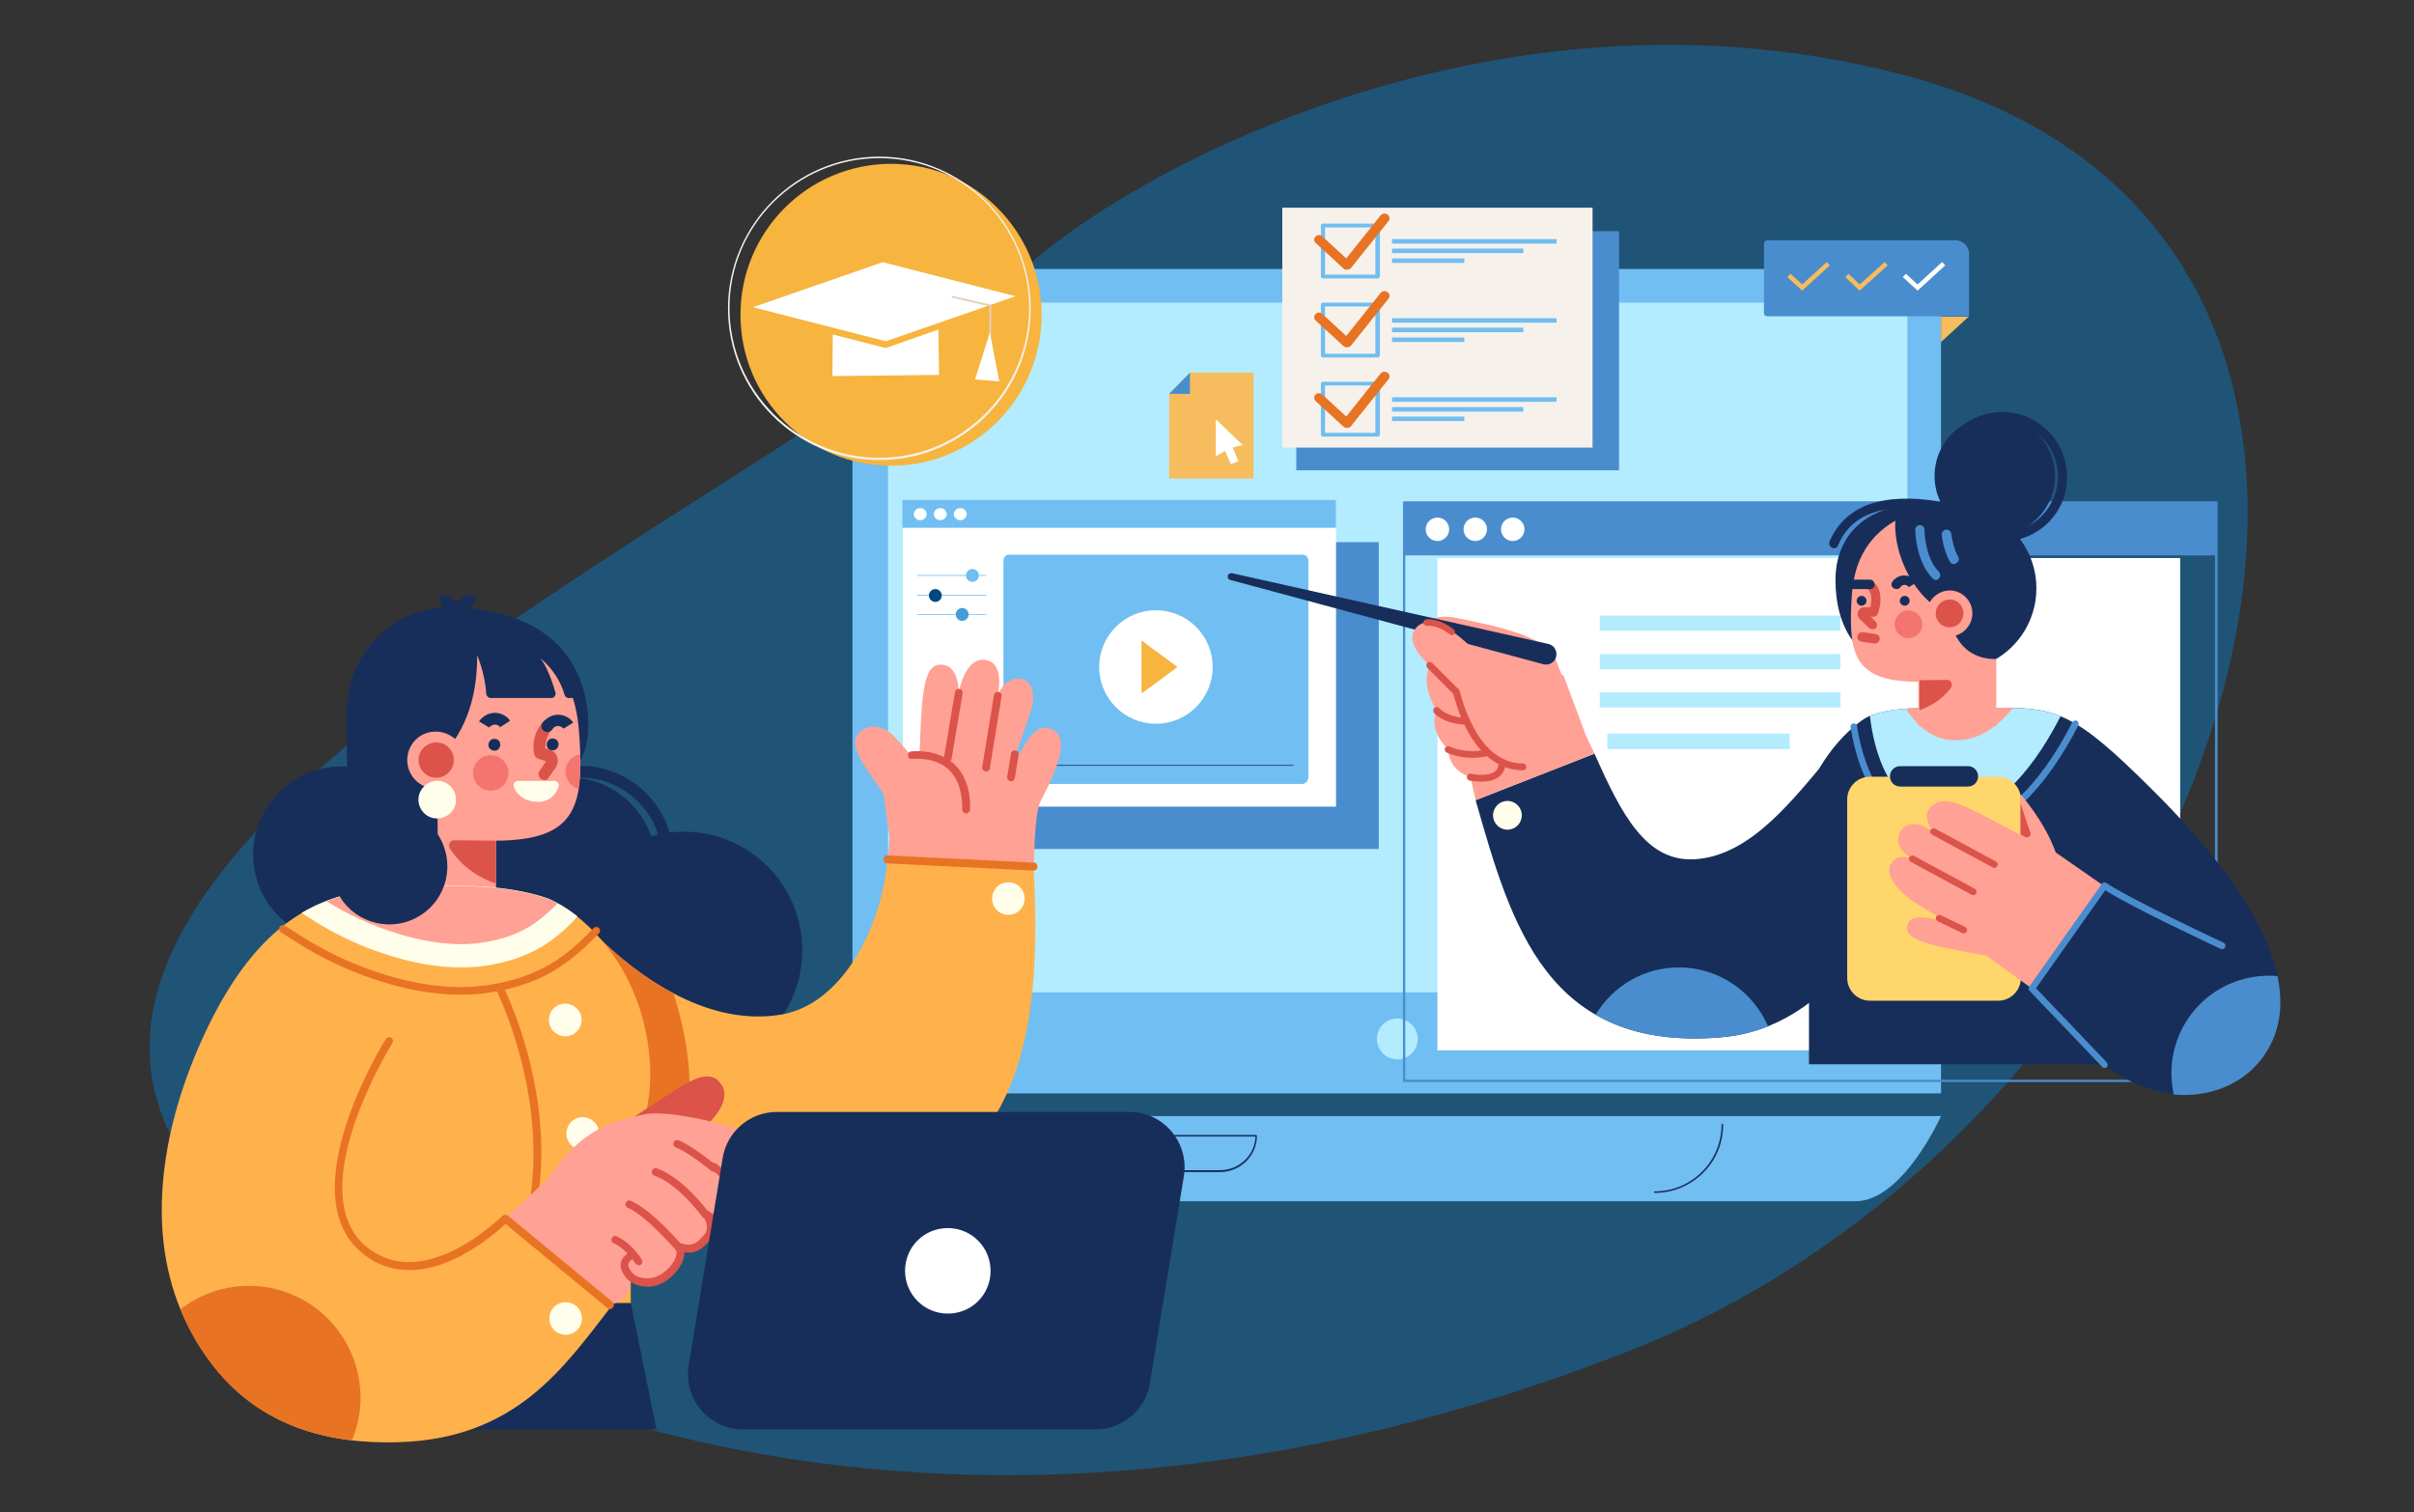 <?xml version="1.0" encoding="utf-8"?>
<!-- Generator: Adobe Illustrator 24.1.2, SVG Export Plug-In . SVG Version: 6.00 Build 0)  -->
<svg version="1.1" id="Слой_1" xmlns="http://www.w3.org/2000/svg" xmlns:xlink="http://www.w3.org/1999/xlink" x="0px" y="0px"
	 viewBox="0 0 638 399.7" style="enable-background:new 0 0 638 399.7;" xml:space="preserve">
<rect x="0" y="0" width="638" height="399.7" fill="#333333" stroke="none"/>
<style type="text/css">
	.st0{fill:#FFFEEB;}
	.st1{opacity:0.4;fill:#0086DC;enable-background:new    ;}
	.st2{fill:#70BEF2;}
	.st3{fill:#B3EBFF;}
	.st4{fill:#182E5A;}
	.st5{fill:#4A8DCE;}
	.st6{fill:#FFFFFF;}
	.st7{fill:#F7F1EB;}
	.st8{fill:#F7B43E;}
	.st9{fill:#E6D0BE;}
	.st10{fill:#FFA194;}
	.st11{fill:#DB5349;}
	.st12{fill:#FFD66B;}
	.st13{fill:#F4756E;}
	.st14{fill:#FFB14C;}
	.st15{fill:#E87323;}
	.st16{fill:#FC5649;}
	.st17{fill:#F7BC5D;}
	.st18{fill:none;stroke:#F7BC5D;stroke-width:1.2;stroke-miterlimit:10;}
	.st19{fill:none;stroke:#FFFFFF;stroke-width:1.2;stroke-miterlimit:10;}
	.st20{fill:#00497F;}
	.st21{fill:#449CD8;}
</style>
<path class="st0" d="M537.8,142.6c0,1.5-1.2,2.7-2.7,2.7s-2.7-1.2-2.7-2.7s1.2-2.7,2.7-2.7S537.8,141.1,537.8,142.6z"/>
<path class="st1" d="M125,361.4c-230.2-103.1,69.2-217.8,144.6-289.3C298.5,44.7,398.1-9,505.2,20.4
	c159.4,43.8,85.8,273.8-74.7,336.7C292.2,411.4,183.8,387.7,125,361.4z"/>
<rect x="225.3" y="71.1" class="st2" width="287.7" height="217.9"/>
<rect x="234.7" y="80" class="st3" width="269.4" height="182.3"/>
<path class="st3" d="M374.7,274.6c0,3-2.4,5.4-5.4,5.4s-5.4-2.4-5.4-5.4s2.4-5.4,5.4-5.4C372.2,269.2,374.7,271.6,374.7,274.6z"/>
<path class="st2" d="M513,295L513,295c0,0-10.1,22.5-22.6,22.5H189.1c-12.5,0-22.6-10.3-22.6-22.5l0,0H513z"/>
<path class="st4" d="M437.3,315.3c-0.1,0-0.2-0.1-0.2-0.2s0.1-0.2,0.2-0.2c9.8,0,17.7-7.9,17.7-17.7c0-0.1,0.1-0.2,0.2-0.2
	s0.2,0.1,0.2,0.2C455.5,307.2,447.3,315.3,437.3,315.3z"/>
<path class="st4" d="M322.4,309.8h-33.8c-5.4,0-9.8-4.3-9.8-9.6c0-0.1,0.1-0.2,0.2-0.2h53c0.1,0,0.2,0.1,0.2,0.2
	C332.2,305.5,327.8,309.8,322.4,309.8z M279.2,300.4c0.1,5,4.3,8.9,9.4,8.9h33.8c5.1,0,9.3-4,9.4-8.9H279.2z"/>
<rect x="269.3" y="143.3" class="st5" width="95.1" height="81.1"/>
<rect x="238.6" y="132.1" class="st6" width="114.5" height="81.1"/>
<rect x="342.6" y="61.1" class="st5" width="85.3" height="63.2"/>
<rect x="338.9" y="54.9" class="st7" width="82" height="63.4"/>
<g>
	<path class="st2" d="M344.2,146.6h-77.5c-0.8,0-1.5,0.6-1.5,1.6v6.1v45v6.1c0,1,0.7,1.8,1.5,1.8h77.5c0.8,0,1.6-0.8,1.6-1.8v-6.1
		v-45v-6.1C345.8,147.2,345,146.6,344.2,146.6z"/>
	<circle class="st6" cx="305.5" cy="176.3" r="15"/>
	<g>
		<g>
			<path class="st4" d="M341.7,202.2H269c-0.1,0-0.1,0.1-0.1,0.1c0,0.1,0.1,0.1,0.1,0.1h72.8c0.1,0,0.1-0.1,0.1-0.1
				C341.9,202.2,341.8,202.2,341.7,202.2z"/>
		</g>
	</g>
	<path class="st4" d="M276.4,200.6c-1,0-1.9,0.8-1.9,1.9c0,1,0.8,1.9,1.9,1.9s1.9-0.8,1.9-1.9C278.3,201.5,277.5,200.6,276.4,200.6z
		"/>
	<polygon class="st8" points="301.7,183.3 311.2,176.3 301.7,169.3 	"/>
</g>
<g>
	<ellipse class="st8" cx="235.5" cy="83.2" rx="39.8" ry="39.9"/>
	<path class="st7" d="M232.4,121.6c-22.1,0-40-18-40-40.1s18-40.1,40-40.1s40,18,40,40.1C272.5,103.6,254.5,121.6,232.4,121.6z
		 M232.4,41.8c-21.8,0-39.6,17.8-39.6,39.6c0,21.9,17.8,39.6,39.6,39.6c21.8,0,39.6-17.8,39.6-39.6S254.3,41.8,232.4,41.8z"/>
	<g>
		<polygon class="st6" points="234.1,90.2 268.4,78.3 233.3,69.3 199,81.2 		"/>
		<g>
			<path class="st9" d="M261.6,94.9L261.6,94.9c-0.1,0-0.2-0.1-0.2-0.2l0.1-13.7l-9.8-2.3c-0.1,0-0.2-0.1-0.2-0.3
				c0-0.1,0.1-0.2,0.3-0.2l10,2.3c0.1,0,0.2,0.1,0.2,0.2l-0.1,13.8C261.9,94.8,261.8,94.9,261.6,94.9z"/>
			<polygon class="st6" points="261.6,87.9 264.1,100.8 257.7,100.3 			"/>
		</g>
		<polygon class="st6" points="234.1,92 220.1,88.4 220,99.4 248.2,99.1 248,87.1 		"/>
	</g>
</g>
<g>
	<rect x="379.9" y="147.5" class="st6" width="196.3" height="130.1"/>
	<g>
		<polygon class="st5" points="585.7,132.8 371.1,132.8 371.1,146.8 585.7,146.8 585.7,133 		"/>
		<path class="st5" d="M585.7,286H371.1c-0.2,0-0.3-0.1-0.3-0.3V132.8c0-0.2,0.1-0.3,0.3-0.3h214.7c0.2,0,0.3,0.1,0.3,0.3v152.9
			C586.1,285.9,585.9,286,585.7,286z M371.4,285.4h214V133.1h-214V285.4z"/>
		<ellipse class="st6" cx="379.9" cy="139.9" rx="3.1" ry="3.1"/>
		<ellipse class="st6" cx="389.9" cy="139.9" rx="3.1" ry="3.1"/>
		<ellipse class="st6" cx="399.8" cy="139.9" rx="3.1" ry="3.1"/>
	</g>
	<g>
		<rect x="422.8" y="183" class="st3" width="63.6" height="4"/>
		<rect x="422.8" y="172.9" class="st3" width="63.6" height="4"/>
		<rect x="424.8" y="193.9" class="st3" width="48.2" height="4.1"/>
		<rect x="422.8" y="162.7" class="st3" width="63.6" height="4"/>
	</g>
</g>
<path class="st4" d="M513.9,214c-14.4,27.6-29.7,57.8-59.2,60.2c-45.8,3.7-55.3-29.6-64.7-62.7l31.4-12.3
	c7.1,15.9,13.6,28.8,26.7,27.9c15.2-1,26.7-17.1,36-27.8L513.9,214z"/>
<path class="st10" d="M411.2,174.4c-0.6-1.5-3.8-4.3-5.2-5c-6.5-3.4-15.4-4.8-20.2-5.9c-10-2.3-10.7,4.3-10.8,5l41.6,20L411.2,174.4
	z"/>
<g>
	<path class="st4" d="M408,175.6l-82.8-22.3c-0.5-0.1-0.8-0.6-0.7-1.1s0.6-0.8,1.1-0.7l83.6,18.7c1.5,0.3,2.4,1.8,2.1,3.3
		C411,175,409.5,175.9,408,175.6C408.1,175.6,408,175.6,408,175.6z"/>
</g>
<path class="st10" d="M390,211.5l-1.4-6.1c-2.6-0.9-5.6-2.8-5.9-7.4c0,0-5.4-4.7-3-10.2c0,0-4.5-6.6-1.8-11.9c0,0-6.7-5.5-4-9.5
	c2.9-4.1,9.2-1.9,18,7.9l21.3,4.2l6,16l2.2,4.7L390,211.5z"/>
<path class="st11" d="M402.5,203.6c-5.8,0-10.9-3.6-14.6-10.3c-2.4-4.4-3.5-8.8-3.8-9.9l-6.9-6.9c-0.3-0.3-0.3-0.9,0-1.3
	c0.3-0.3,0.9-0.3,1.3,0l7.1,7.1c0.1,0.1,0.2,0.3,0.2,0.4c0,0,1.1,4.9,3.7,9.7c3.4,6.2,7.8,9.4,13,9.4c0.5,0,0.9,0.4,0.9,0.9
	C403.4,203.2,403,203.6,402.5,203.6z"/>
<path class="st11" d="M387.5,191.5c-5.7,0-8.4-2.9-8.5-3.1c-0.3-0.4-0.3-0.9,0.1-1.3c0.4-0.3,0.9-0.3,1.3,0.1
	c0.1,0.1,2.3,2.5,7.2,2.5c0.5,0,0.9,0.4,0.9,0.9C388.4,191.1,388,191.5,387.5,191.5z"/>
<path class="st11" d="M389.1,200.3c-4.1,0-6.7-1.4-6.8-1.4c-0.4-0.2-0.6-0.8-0.4-1.2s0.8-0.6,1.2-0.4c0,0,3.8,2,9.5,0.9
	c0.5-0.1,1,0.2,1,0.7c0.1,0.5-0.2,1-0.7,1C391.5,200.2,390.3,200.3,389.1,200.3z"/>
<path class="st11" d="M391.5,206.6c-1.7,0-3-0.3-3.1-0.3c-0.5-0.1-0.8-0.6-0.7-1.1s0.6-0.8,1.1-0.7c1.2,0.3,4.7,0.7,6.3-0.6
	c0.7-0.5,1-1.3,1-2.4c0-0.5,0.4-0.9,0.9-0.9s0.9,0.4,0.9,0.9c0,1.6-0.6,2.9-1.7,3.8C394.9,206.3,393.1,206.6,391.5,206.6z"/>
<path class="st11" d="M383.8,167.9c-0.2,0-0.4-0.1-0.6-0.2c-3.3-2.6-5.9-2.3-6-2.3c-0.5,0.1-0.9-0.3-1-0.7c-0.1-0.5,0.3-0.9,0.7-1
	c0.1,0,3.4-0.5,7.3,2.7c0.4,0.3,0.4,0.9,0.1,1.3C384.3,167.7,384.1,167.9,383.8,167.9z"/>
<path class="st4" d="M568.5,208.4c-20-19.9-24.9-21.5-40.8-21.3c-13.7,0.2-27.7-1-34.5,2.6c-2.1,1.1-16,11.2-17.8,30.6
	c-1.1,12.9,2.7,27.1,2.7,27.1v33.9h78c14.3,11.5,32.3,10.1,41.2-1C615.9,257.2,581.1,220.9,568.5,208.4z"/>
<path class="st5" d="M515.4,220.9c-0.4,0-0.8,0-1.2,0c-8.6-0.4-15.5-4.9-20-12.9c-2.4-4.3-4.1-9.6-5.1-15.8c-0.1-0.5,0.3-0.9,0.7-1
	c0.5-0.1,0.9,0.3,1,0.7c0.6,4.1,2,10,4.9,15.2c4.2,7.4,10.6,11.6,18.5,12c0.4,0,0.7,0,1.1,0c7,0,13.8-3.5,20.3-10.3
	c4.3-4.6,8.4-10.6,12.1-17.9c0.2-0.4,0.8-0.6,1.2-0.4c0.4,0.2,0.6,0.8,0.4,1.2c-3.8,7.4-8,13.6-12.4,18.3
	C530.2,217.2,522.9,220.9,515.4,220.9z"/>
<path class="st3" d="M527.7,187.1c-13,0.2-26.4-0.9-33.5,2.1c1,8.7,4.9,25.5,20.3,26.3c14,0.7,24.6-15.4,30.1-26.2
	C539.6,187.3,534.7,187,527.7,187.1z"/>
<path class="st0" d="M402.2,215.5c0,2.1-1.7,3.8-3.8,3.8c-2.1,0-3.8-1.7-3.8-3.8s1.7-3.8,3.8-3.8S402.2,213.4,402.2,215.5z"/>
<path class="st5" d="M597.4,280.3c5.3-6.7,6.2-14.4,4.5-22.3c-0.8-0.1-1.6-0.1-2.3-0.1c-14.2,0-25.7,11.5-25.7,25.7
	c0,1.9,0.2,3.8,0.6,5.7C583.6,290.1,592.1,286.9,597.4,280.3z"/>
<path class="st5" d="M443.7,255.7c-9.3,0-17.5,5-22,12.5c8.3,4.8,18.9,7.2,33,6c4.5-0.4,8.7-1.4,12.6-2.9
	C463.3,262.1,454.3,255.7,443.7,255.7z"/>
<path class="st10" d="M527.7,187.1c-8.5,0.1-17.1-0.3-24,0.2c2.4,3.7,6.2,7.9,12,8.3c7.2,0.6,12.5-3.8,16.4-8.6
	C530.7,187.1,529.3,187.1,527.7,187.1z"/>
<path class="st12" d="M494.2,264.5h33.9c3.3,0,6-2.7,6-6v-47.2c0-3.3-2.7-6-6-6h-33.9c-3.3,0-6,2.7-6,6v47.2
	C488.2,261.8,490.9,264.5,494.2,264.5z"/>
<path class="st4" d="M502.2,207.9h17.9c1.5,0,2.7-1.2,2.7-2.7s-1.2-2.7-2.7-2.7h-17.9c-1.5,0-2.7,1.2-2.7,2.7
	S500.7,207.9,502.2,207.9z"/>
<g>
	<path class="st10" d="M499.8,228.3c1-1.7,2.9-2.6,6.2-0.9c-3.8-2.2-5.2-4.8-3.8-7.5s5-2.9,8.8,0c-1.6-2.1-2.6-4.6-0.9-6.4
		c3.7-4,8.6-0.9,23.9,7.2v-10.8c0,0,6.4,7.2,9.3,15.4l12.8,8.9l-19.2,27l-11.9-8.6c0,0-6.8-1.2-12.3-2.4c-8-1.7-9.4-3.9-8.5-6
		c0.8-2.1,3.4-2.3,10.6-0.5c0,0-7.8-4.2-10.7-6.6C499.1,232.9,498.7,230,499.8,228.3z"/>
	<path class="st11" d="M527.1,229.4c-0.1,0-0.3,0-0.4-0.1l-16.1-8.7c-0.4-0.2-0.6-0.8-0.4-1.2s0.8-0.6,1.2-0.4l16.1,8.7
		c0.4,0.2,0.6,0.8,0.4,1.2C527.7,229.2,527.4,229.4,527.1,229.4z"/>
	<path class="st11" d="M521.5,236.6c-0.1,0-0.3,0-0.4-0.1l-16.1-8.7c-0.4-0.2-0.6-0.8-0.4-1.2s0.8-0.6,1.2-0.4l16.1,8.7
		c0.4,0.2,0.6,0.8,0.4,1.2S521.8,236.6,521.5,236.6z"/>
	<path class="st11" d="M519,246.7c-0.1,0-0.3,0-0.4-0.1l-6.5-3.1c-0.4-0.2-0.6-0.7-0.4-1.2c0.2-0.4,0.7-0.6,1.2-0.4l6.5,3.1
		c0.4,0.2,0.6,0.7,0.4,1.2C519.7,246.5,519.4,246.7,519,246.7z"/>
	<path class="st11" d="M534,220.5l1.2,0.7c0.8,0.4,1.7-0.3,1.4-1.1l-2.6-7.8V220.5z"/>
</g>
<path class="st5" d="M556.2,282.3c-0.2,0-0.5-0.1-0.6-0.3l-19.2-20.1c-0.3-0.3-0.3-0.8-0.1-1.1l19.2-27.2c0.3-0.4,0.8-0.5,1.2-0.2
	c6,4.1,30.8,15.7,31,15.8c0.4,0.2,0.6,0.7,0.4,1.2c-0.2,0.4-0.7,0.6-1.2,0.4c-1-0.5-23.4-10.9-30.5-15.5l-18.3,25.9l18.7,19.6
	c0.3,0.4,0.3,0.9,0,1.3C556.6,282.2,556.4,282.3,556.2,282.3z"/>
<g>
	<path class="st4" d="M494.8,155.5c0,12,9.7,21.7,21.7,21.7s21.7-9.7,21.7-21.7s-9.7-21.7-21.7-21.7S494.8,143.5,494.8,155.5z"/>
	<path class="st4" d="M485.1,153.3c0,12.7,6.1,22.8,18.8,22.8c12.7,0,23-8.2,23-20.9s-10.4-21.4-10.4-21.4
		C497,130.6,485.1,138.9,485.1,153.3z"/>
	<path class="st4" d="M484.7,144.9c-0.2,0-0.3,0-0.5-0.1c-0.6-0.3-0.9-1-0.7-1.6c2-4.8,5.6-8.1,10.5-9.9c4.8-1.7,11.2-2,18.8-0.7
		c0.7,0.1,1.1,0.8,1,1.4c-0.1,0.7-0.8,1.1-1.4,1c-14.3-2.3-23,0.6-26.6,9.1C485.7,144.6,485.2,144.9,484.7,144.9z"/>
	<path class="st10" d="M507,191.8v-11.6c-16.6,0-18.4-6.9-17.7-20.9c0.3-5.9,1.2-14.1,9.2-20.1c10.7-8,26.1-3.4,30.4,9.3
		c0.1,0.2,0.1,0.3,0.2,0.5c2.6,8.1,3.4,15.5-1.5,20.7v22.1H507L507,191.8z"/>
	<path class="st11" d="M515.6,181.8c-1.3,1.8-3.9,4.4-8.3,5.9v-7.9l7.2-0.1C515.6,179.6,516.2,180.9,515.6,181.8z"/>
	<path class="st4" d="M500.9,137.6c2.1-1.3,4.4-3.3,7.5-3.6c10.5-1.1,23.4,0.8,26.3,14.5c1.6,7.4,0.7,19.8-7.3,25.7
		c-11.4,0-12.3-12-12.3-12C506.1,158.8,500.4,146.7,500.9,137.6z"/>
	<g>
		<path class="st10" d="M521.1,160.6c0.8,3.2-1.1,6.5-4.3,7.4c-3.2,0.8-6.5-1.1-7.4-4.3c-0.8-3.2,1.1-6.5,4.3-7.4
			C516.9,155.4,520.2,157.3,521.1,160.6z"/>
		<path class="st11" d="M518.8,161.2c0.5,2-0.7,4-2.6,4.5c-2,0.5-4-0.7-4.5-2.6c-0.5-2,0.7-4,2.6-4.5
			C516.3,158,518.3,159.2,518.8,161.2z"/>
	</g>
	
		<ellipse transform="matrix(0.104 -0.995 0.995 0.104 347.035 636.976)" class="st4" cx="526.9" cy="126" rx="15.9" ry="15.9"/>
	<path class="st4" d="M529.2,143.1c-9.5,0-17.1-7.7-17.1-17.1c0-9.5,7.7-17.1,17.1-17.1c9.5,0,17.1,7.7,17.1,17.1
		C546.4,135.5,538.7,143.1,529.2,143.1z M529.2,111.3c-8.1,0-14.7,6.6-14.7,14.7c0,8.1,6.6,14.7,14.7,14.7s14.7-6.6,14.7-14.7
		C543.9,117.9,537.3,111.3,529.2,111.3z"/>
	<path class="st4" d="M501.2,155.7c-0.2,0-0.5-0.1-0.7-0.2c-0.6-0.4-0.8-1.1-0.4-1.7s1.5-1.7,3.2-1.7c1.8,0,2.9,1.1,3.3,1.8
		l-2.1,1.3c0,0-0.4-0.6-1.1-0.6c-0.8,0-1.1,0.5-1.1,0.6C502.1,155.5,501.7,155.7,501.2,155.7z"/>
	<path class="st11" d="M494.9,166.3c-0.3,0-0.6-0.1-0.9-0.3l-2.5-2.4c-0.5-0.5-0.7-1.3-0.4-2s0.9-1.1,1.7-1.1h1.5
		c0.3-1.3,0.7-3.8-0.8-4.9c-0.6-0.4-0.7-1.2-0.3-1.7c0.4-0.6,1.2-0.7,1.7-0.3c3.6,2.7,1.5,8.4,1.4,8.6c-0.2,0.5-0.6,0.8-1.2,0.8
		h-0.7l1.3,1.3c0.5,0.5,0.5,1.3,0,1.8C495.6,166.2,495.3,166.3,494.9,166.3z"/>
	<path class="st4" d="M493.3,158.8c0,0.7-0.6,1.3-1.3,1.3c-0.7,0-1.3-0.6-1.3-1.3s0.6-1.3,1.3-1.3
		C492.7,157.5,493.3,158.1,493.3,158.8z"/>
	<path class="st4" d="M504.7,158.8c0,0.7-0.6,1.3-1.3,1.3c-0.7,0-1.3-0.6-1.3-1.3s0.6-1.3,1.3-1.3S504.7,158.1,504.7,158.8z"/>
	<path class="st11" d="M495.5,170.1c-0.2,0-3.5-0.5-3.5-0.5c-0.7-0.1-1.2-0.7-1.1-1.4s0.7-1.2,1.4-1.1l3.4,0.5
		c0.7,0.1,1.2,0.7,1.1,1.4C496.6,169.7,496.1,170.1,495.5,170.1z"/>
	<path class="st4" d="M494.2,155.7h-4.4c-0.7,0-1.2-0.6-1.2-1.3s0.6-1.2,1.2-1.2h4.4c0.7,0,1.2,0.6,1.2,1.3
		C495.5,155.2,494.9,155.7,494.2,155.7z"/>
	<path class="st13" d="M508,165.7c-0.4,2-2.3,3.3-4.3,2.9s-3.3-2.3-2.9-4.3s2.3-3.3,4.3-2.9C507,161.8,508.3,163.7,508,165.7z"/>
	<path class="st5" d="M511.7,153.3c-0.3,0-0.6-0.1-0.9-0.4c-4.5-4.5-4.6-12.5-4.6-12.9c0-0.7,0.6-1.2,1.2-1.2c0.7,0,1.2,0.6,1.2,1.2
		c0,0.1,0.1,7.4,3.8,11.1c0.5,0.5,0.5,1.3,0,1.8C512.3,153.1,512,153.3,511.7,153.3z"/>
	<path class="st5" d="M516.4,149.1c-0.4,0-0.8-0.2-1-0.6c-1.7-2.6-2.2-6.9-2.2-7.1c-0.1-0.7,0.4-1.3,1.1-1.4
		c0.7-0.1,1.3,0.4,1.4,1.1c0,0,0.5,3.9,1.8,6c0.4,0.6,0.2,1.4-0.4,1.7C516.9,149,516.7,149.1,516.4,149.1z"/>
</g>
<path class="st4" d="M88.6,377.8h84.9l-6.8-33.5L69,344.2v14C69,369,77.8,377.8,88.6,377.8z"/>
<path class="st4" d="M172.7,223c3.1,12.4-4.4,25.1-16.8,28.2c-12.4,3.1-25.1-4.4-28.2-16.8c-3.1-12.4,4.4-25.1,16.8-28.2
	C156.9,203,169.5,210.5,172.7,223z"/>
<path class="st4" d="M153.3,252c-11.1,0-21.2-7.5-24-18.7c-1.6-6.4-0.7-13.1,2.7-18.8s8.8-9.7,15.2-11.3c13.3-3.4,26.8,4.7,30.1,18
	c3.4,13.3-4.7,26.8-18,30.1C157.4,251.7,155.3,252,153.3,252z M153.3,205.5c-1.8,0-3.5,0.2-5.3,0.7c-5.6,1.4-10.3,4.9-13.3,9.9
	s-3.8,10.8-2.4,16.4c2.9,11.6,14.7,18.6,26.3,15.7c11.6-2.9,18.6-14.7,15.7-26.3C171.8,212,163,205.5,153.3,205.5z"/>
<path class="st4" d="M112.6,220.1c3.1,12.4-4.4,25.1-16.8,28.2c-12.4,3.1-25.1-4.4-28.2-16.8c-3.1-12.4,4.4-25.1,16.8-28.2
	C96.8,200.2,109.4,207.7,112.6,220.1z"/>
<path class="st4" d="M211.1,243.5c4.2,16.8-5.9,33.8-22.7,38.1c-16.8,4.2-33.8-5.9-38.1-22.7c-4.2-16.8,5.9-33.8,22.7-38.1
	C189.8,216.5,206.9,226.7,211.1,243.5z"/>
<path class="st4" d="M118.8,160.5c17.5,0,35.9,7.5,36.7,30.4c0.5,15.1-12.5,22.6-27.6,22.7c-2.9,0.9-5.8,1.4-8.8,1.4
	c-15.1,0.1-27.3-12.1-27.4-27.1C91.6,172.9,103.7,160.5,118.8,160.5z"/>
<path class="st10" d="M131.1,238.1v-15.9c20.9-0.1,23.1-8.8,22.1-26.4c-0.4-7.4-1.6-17.7-11.7-25.2c-13.5-10-32.9-4.1-38.2,11.9
	c-0.1,0.2-0.1,0.4-0.2,0.6c-3.2,10.2-4.2,19.5,2.1,26l0.1,27.9L131.1,238.1z"/>
<path class="st11" d="M118.9,224.3c1.7,2.6,5.3,6.9,12.1,9.2v-11.3l-10.9-0.1C119,222,118.3,223.3,118.9,224.3z"/>
<polygon class="st4" points="91.6,186.8 91.7,204.5 115.7,222 115.5,201.4 "/>
<path class="st11" d="M143.9,206.2c-0.3,0-0.6-0.1-0.9-0.3c-0.7-0.5-0.9-1.5-0.4-2.2l1.7-2.4c-0.1-0.2-1.9-0.7-1.9-0.7
	c-0.5-0.1-0.9-0.5-1.1-1c-0.1-0.2-1.4-4.5,2.1-8.7c0.6-0.7,1.5-0.7,2.2-0.2c0.7,0.6,0.7,1.5,0.2,2.2c-1.6,1.9-1.7,3.9-1.7,4.9
	l0.9,0.2c1,0.3,1.9,1,2.2,2c0.4,1,0.2,2.1-0.4,3l-1.7,2.4C144.9,206,144.4,206.2,143.9,206.2z"/>
<path class="st4" d="M129.3,192.3l-2.7-1.6c0.5-0.8,1.9-2.2,4.1-2.3c2.2,0,3.6,1.3,4.1,2.1l-2.6,1.7c0,0-0.5-0.7-1.4-0.7
	C129.8,191.6,129.3,192.2,129.3,192.3z"/>
<path class="st4" d="M144.7,193.5c-0.3,0-0.5-0.1-0.8-0.2c-0.8-0.4-1-1.4-0.6-2.1c0.5-0.8,1.9-2.2,4.1-2.3c2.2,0,3.6,1.3,4.1,2.1
	l-2.6,1.6c0,0-0.5-0.7-1.4-0.7c-1,0-1.4,0.7-1.4,0.7C145.7,193.2,145.2,193.5,144.7,193.5z"/>
<path class="st4" d="M144.5,197c0.1,0.9,0.9,1.4,1.8,1.3c0.9-0.1,1.4-1,1.3-1.8c-0.1-0.9-1-1.4-1.8-1.3
	C145,195.3,144.4,196.2,144.5,197z"/>
<path class="st4" d="M129.1,197.1c0.1,0.9,1,1.4,1.8,1.3c0.9-0.1,1.4-1,1.3-1.8c-0.1-0.9-0.9-1.4-1.8-1.3
	C129.6,195.4,129,196.2,129.1,197.1z"/>
<path class="st13" d="M125.3,205.9c0.9,2.4,3.6,3.7,6,2.8s3.7-3.6,2.8-6s-3.5-3.7-6-2.8C125.7,200.8,124.4,203.4,125.3,205.9z"/>
<path class="st13" d="M152.5,199.6c0.3-0.1,0.5-0.2,0.8-0.2c0.1,3.4,0,6.4-0.4,9.1c-1.4-0.4-2.6-1.4-3.1-2.9
	C148.8,203.2,150.1,200.5,152.5,199.6z"/>
<path class="st0" d="M146.5,206.4h-9.6c-0.8,0-1.4,0.8-1.1,1.6c0.6,1.5,2.1,3.6,5.7,3.9c3.8,0.4,5.5-2.2,6.1-3.9
	C147.9,207.2,147.3,206.4,146.5,206.4z"/>
<path class="st4" d="M117,164.6c9.7-3.3,15.8-1.1,18,0.1c14.6,7.8,17.5,19.8,17.5,19.8h-2.2c-0.5,0-1-0.4-1.1-0.9
	c-1.8-6.2-6.4-9.6-6.4-9.6c1.7,1.9,3.3,6.6,4,9c0.2,0.7-0.3,1.5-1.1,1.5h-16c-0.6,0-1.1-0.5-1.2-1.1c-0.3-5.5-2.4-10.2-2.4-10.2
	c0.2,20.1-10.8,27.7-10.8,27.7s-17.2-1.6-17.1-7.5C98.4,187.5,107.6,167.9,117,164.6z"/>
<g>
	<path class="st10" d="M107.9,202.9c1.1,4,5.3,6.4,9.3,5.4c4-1.1,6.4-5.3,5.4-9.3c-1.1-4-5.3-6.4-9.3-5.4
		C109.2,194.6,106.8,198.8,107.9,202.9z"/>
	<path class="st11" d="M110.8,202.1c0.7,2.5,3.2,4,5.7,3.3s3.9-3.2,3.3-5.7c-0.7-2.5-3.2-4-5.7-3.3S110.1,199.6,110.8,202.1z"/>
</g>
<path class="st4" d="M120.4,162.1c-1.8,0-2.8-0.7-3.3-1.4c-1.2-1.4-1-3.3-0.9-3.5l3.1,0.5c0,0.2,0,0.7,0.2,0.9s0.7,0.3,1,0.3
	c1.8,0,2.2-1.5,2.3-1.8l1.5,0.3l1.5,0.3C125.5,159.3,124,162.1,120.4,162.1L120.4,162.1z"/>
<path class="st0" d="M115.1,206.4c2.7-0.3,5.1,1.7,5.4,4.5c0.3,2.7-1.7,5.1-4.5,5.4c-2.7,0.3-5.1-1.7-5.4-4.5
	C110.4,209.1,112.4,206.7,115.1,206.4z"/>
<g>
	<path class="st14" d="M156.3,245.9c13.1,13.4,31.8,25.6,50.5,22.2c14.9-2.7,25.9-21.2,27.8-41l38.6,1.9
		c1.8,39.4-0.1,81.2-51.4,93.8c-33,8.2-60.2-12.3-85.9-37.1L156.3,245.9z"/>
	<path class="st15" d="M136,285.8l20.3-39.9c6.2,6.3,13.6,12.4,21.7,16.7c1.2,3.6,2.2,7.6,3,11.8c3.7,19.9-1.9,35-1.9,35l1.1,9.1
		C164.5,311.6,150,299.4,136,285.8z"/>
	<path class="st16" d="M246.4,308.3c0.7,0.9,1.4,1.9,1.9,2.9c-6.9,5-15.5,9-26.4,11.7c-10.3,2.5-20,2.3-29.3,0
		c0.9-7.8,4.9-15.3,11.7-20.5C217.5,292.4,236.4,295,246.4,308.3z"/>
</g>
<path class="st14" d="M73.7,245.6c-6.9,5.8-13.4,14.4-19.5,27.4c-11.4,24.3-15.6,51.1-6.5,73.1c1.8,4.4,4.4,9,6.1,11.4
	c13.5,20.1,33.6,24.2,51.4,23.7c31-0.9,43.6-19.4,56.5-36.1l-0.8-0.7h5.8v-39.3c0,0,6.3-10.5,5-25.2c-2.2-26.3-19.6-39.6-26.8-42.2
	c-2.8-1-10.6-3.4-24-3.4C103.1,234.1,87.5,234.1,73.7,245.6L73.7,245.6z"/>
<path class="st15" d="M121.7,262.9c-7.3,0-15-1.4-23.2-4.2c-6.8-2.3-13.5-5.5-19.4-9.2l-4.9-3.1c-0.5-0.3-0.6-0.9-0.3-1.4
	s0.9-0.6,1.4-0.3l4.9,3.1c5.8,3.6,12.4,6.8,19,9c7.9,2.7,15.5,4.1,22.5,4.1c2.4,0,4.8-0.2,7-0.5c6.5-0.9,12-2.8,16.8-5.6
	c4.4-2.6,7.7-5.8,9.9-8l1.5-1.5c0.4-0.4,1-0.4,1.4,0s0.4,1,0,1.4l-1.5,1.5c-2.2,2.2-5.6,5.5-10.3,8.3c-5,3-10.7,4.9-17.5,5.9
	C126.7,262.8,124.2,262.9,121.7,262.9z"/>
<path class="st0" d="M152.6,242.2c-3-2.4-5.8-3.9-7.7-4.7c-2.8-1-10.6-3.4-24-3.4c-15.3,0-28.9-0.1-41.2,7.2l3.3,2.1
	c5.4,3.4,11.6,6.4,17.9,8.5c7.4,2.5,14.4,3.8,20.8,3.8c2.2,0,4.3-0.1,6.3-0.4c5.8-0.8,10.7-2.5,14.9-4.9c3.9-2.3,6.8-5.1,8.9-7.2
	L152.6,242.2z"/>
<path class="st10" d="M144.9,237.6c-2.8-1-10.6-3.4-24-3.4c-12.6,0-24.1-0.1-34.6,4c10.8,6.8,27.3,12.9,40.8,11
	c11.1-1.6,15.7-6,20.3-10.4C146.4,238.2,145.6,237.8,144.9,237.6z"/>
<path class="st4" d="M88.1,233c2.2,8.2,10.6,13,18.8,10.8s13-10.6,10.8-18.8s-10.6-13-18.8-10.8C90.8,216.4,85.9,224.9,88.1,233z"/>
<path class="st0" d="M145.1,270c0.2,2.4,2.4,4.1,4.7,3.9c2.4-0.2,4.1-2.4,3.9-4.7c-0.2-2.4-2.4-4.1-4.7-3.9
	C146.6,265.5,144.9,267.6,145.1,270z"/>
<path class="st0" d="M149.7,300c0.2,2.4,2.4,4.1,4.7,3.9c2.4-0.2,4.1-2.4,3.9-4.7c-0.2-2.4-2.4-4.1-4.7-3.9
	C151.2,295.5,149.5,297.7,149.7,300z"/>
<path class="st15" d="M140.7,320.5c-0.7-0.1-1.1-0.7-1-1.2c2.9-15.3,0.4-30.2-2.2-40c-2.8-10.6-6.4-17.7-6.4-17.8
	c-0.3-0.5-0.1-1.1,0.4-1.4s1.1-0.1,1.4,0.4c0.1,0.3,3.7,7.3,6.6,18.1c1.7,6.4,2.8,12.7,3.3,18.9c0.6,7.7,0.2,15.1-1.1,22.1
	C141.6,320.2,141.2,320.5,140.7,320.5z"/>
<g>
	<path class="st11" d="M166.6,295.8c0,0,7.9-5.1,12.7-8.2c6.2-4,9.5-4,11.5-0.7c2.1,3.4-0.8,8.9-9.1,14.5
		c-7.6,5.1-13.4-2.9-13.4-2.9L166.6,295.8z"/>
	<g>
		<path class="st10" d="M145.1,311.3c8.5-13.3,18-15.3,25.4-16.8c7.5-1.5,35.2,5,35.9,11.5c0.7,6.4-10.6,4.8-18.2,2.8
			c0,0,9.3,5.7,5.3,11c-2.4,3.1-5.4,2.9-7,1.4c1.6,2.2,1.6,4.7,0.3,6.2c-2,2.3-3.5,3.8-7.3,2.5c1,2.3-0.6,4.7-2,6.2
			c-4.2,4.5-11.1,1.3-11.1,1.3s1.6,6-5.1,7.4l-27.9-22.6L145.1,311.3z"/>
		<path class="st11" d="M188.7,309.7c-0.2,0-0.5-0.1-0.7-0.2c-0.1-0.1-6.2-5.1-9.4-6.2c-0.5-0.2-0.8-0.8-0.6-1.3s0.8-0.8,1.3-0.6
			c3.5,1.3,9.7,6.4,10,6.6c0.4,0.4,0.5,1,0.1,1.4C189.3,309.6,189,309.7,188.7,309.7z"/>
		<path class="st11" d="M168.8,334.4c-0.3,0-0.7-0.2-0.9-0.5c0,0-2.5-3.9-5.7-5.3c-0.5-0.2-0.8-0.8-0.5-1.3c0.2-0.5,0.8-0.8,1.3-0.5
			c3.9,1.7,6.5,5.9,6.6,6.1c0.3,0.5,0.2,1.1-0.3,1.4C169.2,334.4,169,334.4,168.8,334.4z"/>
		<path class="st11" d="M186.5,322.1c-0.3,0-0.6-0.1-0.8-0.4c-0.1-0.1-6.2-8.6-12.8-11c-0.5-0.2-0.8-0.8-0.6-1.3s0.8-0.8,1.3-0.6
			c7.1,2.6,13.5,11.3,13.7,11.7c0.3,0.5,0.2,1.1-0.2,1.4C186.9,322.1,186.7,322.1,186.5,322.1z"/>
		<path class="st11" d="M179.5,330.9c-0.3,0-0.6-0.1-0.8-0.4c-0.1-0.1-7.8-9.1-12.8-11.3c-0.5-0.2-0.8-0.8-0.5-1.3
			c0.2-0.5,0.8-0.8,1.3-0.5c5.5,2.3,13.3,11.4,13.6,11.8c0.4,0.4,0.3,1.1-0.1,1.4C180,330.8,179.8,330.9,179.5,330.9z"/>
	</g>
	<path class="st11" d="M171.1,340.1c-2.1,0-4.2-0.8-5.4-2.1c-1.3-1.5-1.9-2.9-1.6-4.2c0.4-2,2.4-2.8,2.5-2.9c0.5-0.2,1.1,0,1.3,0.5
		s0,1.1-0.5,1.3c-0.3,0.1-1.2,0.7-1.3,1.4c-0.2,0.8,0.5,1.8,1.1,2.4c0.6,0.7,2,1.4,3.8,1.4c1.5,0,3.6-0.5,5.8-2.8
		c1-1.1,2.6-3.2,1.8-5.1c-0.2-0.4-0.1-0.8,0.2-1.1c0.3-0.3,0.7-0.4,1.1-0.3c3.1,1,4.3,0,6.2-2.2c1.1-1.2,0.9-3.3-0.3-4.9
		c-0.3-0.4-0.3-1,0.1-1.4c0.4-0.4,1-0.3,1.4,0c0.6,0.6,1.4,0.8,2.2,0.8c1.2-0.1,2.3-0.8,3.2-2c0.7-0.9,1-1.9,0.8-3
		c-0.6-3.5-5.4-6.7-5.5-6.7c-0.5-0.3-0.6-0.9-0.3-1.4s0.9-0.6,1.4-0.3c0.2,0.1,5.6,3.7,6.4,8.1c0.3,1.7-0.1,3.2-1.2,4.6
		c-1.7,2.2-3.5,2.8-4.7,2.8c-0.3,0-0.7,0-1,0c0.4,1.8,0.1,3.5-1,4.8c-1.8,2.1-3.5,3.7-6.7,3.2c0,1.7-0.8,3.6-2.5,5.5
		C175.7,339.5,173,340.1,171.1,340.1z"/>
</g>
<path class="st4" d="M196.3,377.8h93.3c7.1,0,13.2-5.2,14.3-12.2l9-54.8c1.4-8.8-5.4-16.9-14.3-16.9h-93.3
	c-7.1,0-13.2,5.2-14.3,12.2l-9,54.8C180.6,369.8,187.4,377.8,196.3,377.8z"/>
<path class="st6" d="M239.2,335.9c0,6.2,5,11.3,11.3,11.3s11.3-5,11.3-11.3c0-6.2-5-11.3-11.3-11.3S239.2,329.6,239.2,335.9z"/>
<path class="st15" d="M161.2,346c-0.2,0-0.5-0.1-0.6-0.2l-27-22.3c-1.7,1.6-6.3,5.6-12.3,8.7c-4.4,2.2-8.6,3.4-12.5,3.5
	c-5,0.1-9.5-1.4-13.3-4.7c-4.4-3.7-6.7-9-7-15.8c-0.2-5.3,0.9-11.6,3.2-18.6c3.9-11.8,10.2-21.9,10.3-22c0.3-0.5,0.9-0.6,1.4-0.3
	c0.5,0.3,0.6,0.9,0.3,1.4c-0.1,0.1-6.2,10-10.1,21.6c-2.3,6.8-3.3,12.8-3.1,17.8c0.2,6.2,2.3,11,6.2,14.3c3.4,2.8,7.2,4.2,11.4,4.2
	c3.7,0,7.8-1.1,12.2-3.3c7.1-3.6,12.4-8.9,12.5-8.9c0.4-0.4,1-0.4,1.4-0.1l27.7,22.8c0.4,0.4,0.5,1,0.1,1.4
	C161.8,345.9,161.5,346,161.2,346z"/>
<path class="st15" d="M60.2,340.4c-4.7,0.9-9,2.9-12.5,5.7c1.8,4.4,4.4,9,6.1,11.4C64.2,373.1,78.7,379,93,380.7
	c2.2-5.2,2.9-11,1.7-17C91.6,347.8,76.2,337.3,60.2,340.4z"/>
<path class="st0" d="M270.8,237.5c0,2.4-1.9,4.3-4.3,4.3s-4.3-1.9-4.3-4.3s1.9-4.3,4.3-4.3S270.8,235.1,270.8,237.5z"/>
<path class="st0" d="M153.8,348.5c0,2.4-1.9,4.3-4.3,4.3c-2.4,0-4.3-1.9-4.3-4.3s1.9-4.3,4.3-4.3
	C151.9,344.2,153.8,346.1,153.8,348.5z"/>
<g>
	<path class="st10" d="M226.2,195.1c1.5-3.6,5.9-3.8,8.8-1.6c1.5,1.1,3.4,3.4,5.1,5.4c1,1.2,3,0.6,3-1c0.5-17,1.5-22.6,5.9-22.2
		c2.7,0.2,4.2,2.7,4.4,7.3c1.3-6.4,4.2-9.3,7.4-8.5c3,0.7,3.9,4.2,2.9,9.4c1.5-4.2,4.8-5,6.6-4.4c3.1,1,3.2,5.2,2.1,8.6
		c-1.1,3.4-5.3,15.2-5.3,15.2c3.8-6.2,6.1-13.1,11.4-10.3c5.2,2.8-1.7,15.2-3.5,18.8s-1.7,17.4-1.7,17.4l-38.6-1.9l0.4-6.1
		l-1.6-11.3C232,207.2,224.7,198.7,226.2,195.1z"/>
	<path class="st11" d="M255.3,215c-0.6,0-1-0.5-1-1c0.1-4.8-1.2-8.4-3.7-10.7c-3.8-3.4-9.4-2.7-9.5-2.7c-0.6,0.1-1.1-0.3-1.1-0.9
		c-0.1-0.6,0.3-1.1,0.9-1.1c0.3,0,6.5-0.8,11.1,3.2c3,2.7,4.5,6.8,4.4,12.2C256.3,214.5,255.9,215,255.3,215z"/>
	<path class="st11" d="M250.5,201.4c-0.7-0.1-1.1-0.6-1-1.2l2.9-17.3c0.1-0.6,0.6-0.9,1.2-0.8c0.6,0.1,0.9,0.6,0.8,1.2l-2.9,17.3
		C251.4,201,251,201.4,250.5,201.4z"/>
	<path class="st11" d="M260.6,203.9c-0.7-0.1-1.1-0.6-1-1.2l3.1-19c0.1-0.6,0.6-0.9,1.2-0.8c0.6,0.1,0.9,0.6,0.8,1.2l-3.1,19
		C261.6,203.6,261.1,203.9,260.6,203.9z"/>
	<path class="st11" d="M267.2,206.5c-0.7-0.1-1.1-0.6-1-1.2l1-6.1c0.1-0.6,0.6-0.9,1.2-0.8c0.6,0.1,0.9,0.6,0.8,1.2l-1,6.1
		C268.1,206.2,267.7,206.5,267.2,206.5z"/>
	<path class="st15" d="M273.2,230.1c-0.1,0-38.7-1.9-38.7-1.9c-0.6,0-1-0.5-1-1.1s0.5-1,1.1-1l38.6,1.9c0.6,0,1,0.5,1,1.1
		C274.2,229.6,273.8,230.1,273.2,230.1z"/>
</g>
<g>
	<g>
		<rect x="367.9" y="63.2" class="st2" width="43.5" height="1.2"/>
		<rect x="367.9" y="65.7" class="st2" width="34.7" height="1.2"/>
		<rect x="367.9" y="68.3" class="st2" width="19.1" height="1.2"/>
	</g>
	<g>
		<rect x="367.9" y="84.1" class="st2" width="43.5" height="1.2"/>
		<rect x="367.9" y="86.6" class="st2" width="34.7" height="1.2"/>
		<rect x="367.9" y="89.2" class="st2" width="19.1" height="1.2"/>
	</g>
	<g>
		<rect x="367.9" y="105" class="st2" width="43.5" height="1.2"/>
		<rect x="367.9" y="107.6" class="st2" width="34.7" height="1.2"/>
		<rect x="367.9" y="110.1" class="st2" width="19.1" height="1.2"/>
	</g>
	<g>
		<path class="st2" d="M364.1,73.6h-14.4c-0.3,0-0.6-0.2-0.6-0.5V59.6c0-0.3,0.2-0.5,0.6-0.5h14.4c0.3,0,0.6,0.2,0.6,0.5v13.5
			C364.6,73.4,364.4,73.6,364.1,73.6z M350.2,72.6h13.3V60.1h-13.3V72.6z"/>
	</g>
	<g>
		<path class="st2" d="M364.1,94.5h-14.4c-0.3,0-0.6-0.2-0.6-0.5V80.5c0-0.3,0.2-0.5,0.6-0.5h14.4c0.3,0,0.6,0.2,0.6,0.5V94
			C364.6,94.3,364.4,94.5,364.1,94.5z M350.2,93.5h13.3V81h-13.3V93.5z"/>
	</g>
	<g>
		<path class="st2" d="M364.1,115.4h-14.4c-0.3,0-0.6-0.2-0.6-0.5v-13.5c0-0.3,0.2-0.5,0.6-0.5h14.4c0.3,0,0.6,0.2,0.6,0.5v13.5
			C364.6,115.2,364.4,115.4,364.1,115.4z M350.2,114.4h13.3v-12.5h-13.3V114.4z"/>
	</g>
	<g>
		<path class="st15" d="M356,113.1c-0.3,0-0.7-0.1-0.9-0.3l-7.4-6.8c-0.5-0.5-0.5-1.2,0-1.7s1.3-0.5,1.8,0l6.3,5.8l9.1-11.4
			c0.4-0.5,1.2-0.6,1.8-0.2c0.6,0.4,0.7,1.2,0.3,1.7l-10,12.5C356.8,112.9,356.5,113.1,356,113.1C356.1,113.1,356,113.1,356,113.1z"
			/>
	</g>
	<g>
		<path class="st15" d="M356,71.3c-0.3,0-0.7-0.1-0.9-0.3l-7.4-6.8c-0.5-0.5-0.5-1.2,0-1.7s1.3-0.5,1.8,0l6.3,5.8l9.1-11.4
			c0.4-0.5,1.2-0.6,1.8-0.2c0.6,0.4,0.7,1.2,0.3,1.7l-10,12.5C356.8,71.1,356.5,71.2,356,71.3C356.1,71.3,356,71.3,356,71.3z"/>
	</g>
	<g>
		<path class="st15" d="M356,91.8c-0.3,0-0.7-0.1-0.9-0.3l-7.4-6.8c-0.5-0.5-0.5-1.2,0-1.7s1.3-0.5,1.8,0l6.3,5.8l9.1-11.4
			c0.4-0.5,1.2-0.6,1.8-0.2c0.6,0.4,0.7,1.2,0.3,1.7l-10,12.5C356.8,91.6,356.5,91.8,356,91.8C356.1,91.8,356,91.8,356,91.8z"/>
	</g>
</g>
<polygon class="st17" points="309,104.1 314.5,98.5 331.3,98.5 331.3,126.5 309,126.5 "/>
<polygon class="st5" points="314.5,104.1 309,104.1 314.5,98.5 "/>
<polygon class="st6" points="328.4,117.6 321.3,110.8 321.3,120.6 323.8,119.2 325.3,122.7 327.3,121.9 325.8,118.3 "/>
<g>
	<path class="st5" d="M516.7,63.5h-49.6c-0.5,0-0.9,0.4-0.9,0.8v18.5c0,0.5,0.4,0.8,0.9,0.8h53.3V66.9
		C520.3,65,518.7,63.5,516.7,63.5z"/>
	<polygon class="st17" points="513,90.4 513,83.7 520.3,83.7 	"/>
	<polyline class="st18" points="483.2,69.7 476.3,76 472.8,72.8 	"/>
	<polyline class="st18" points="498.5,69.7 491.5,76 488.1,72.8 	"/>
	<polyline class="st19" points="513.7,69.7 506.8,76 503.3,72.8 	"/>
</g>
<g>
	<g>
		<path class="st2" d="M260.6,157.2h-18.1c-0.1,0-0.1,0.1-0.1,0.1c0,0.1,0.1,0.1,0.1,0.1h18.1c0.1,0,0.1-0.1,0.1-0.1
			C260.7,157.2,260.6,157.2,260.6,157.2z"/>
		<path class="st2" d="M260.6,152h-18.1c-0.1,0-0.1,0.1-0.1,0.1c0,0.1,0.1,0.1,0.1,0.1h18.1c0.1,0,0.1-0.1,0.1-0.1
			C260.7,152,260.6,152,260.6,152z"/>
	</g>
	<g>
		<path class="st2" d="M260.6,162.3h-18.1c-0.1,0-0.1,0.1-0.1,0.1l0.1,0.1h18.1c0.1,0,0.1-0.1,0.1-0.1L260.6,162.3z"/>
	</g>
	<circle class="st20" cx="247.2" cy="157.4" r="1.7"/>
	<circle class="st2" cx="257" cy="152.1" r="1.7"/>
	<circle class="st21" cx="254.3" cy="162.4" r="1.7"/>
</g>
<polygon class="st2" points="353.1,132.1 238.5,132.1 238.5,139.5 353.1,139.5 353.1,132.2 "/>
<ellipse class="st6" cx="243.2" cy="135.9" rx="1.7" ry="1.6"/>
<ellipse class="st6" cx="248.5" cy="135.9" rx="1.7" ry="1.6"/>
<ellipse class="st6" cx="253.8" cy="135.9" rx="1.7" ry="1.6"/>
</svg>
